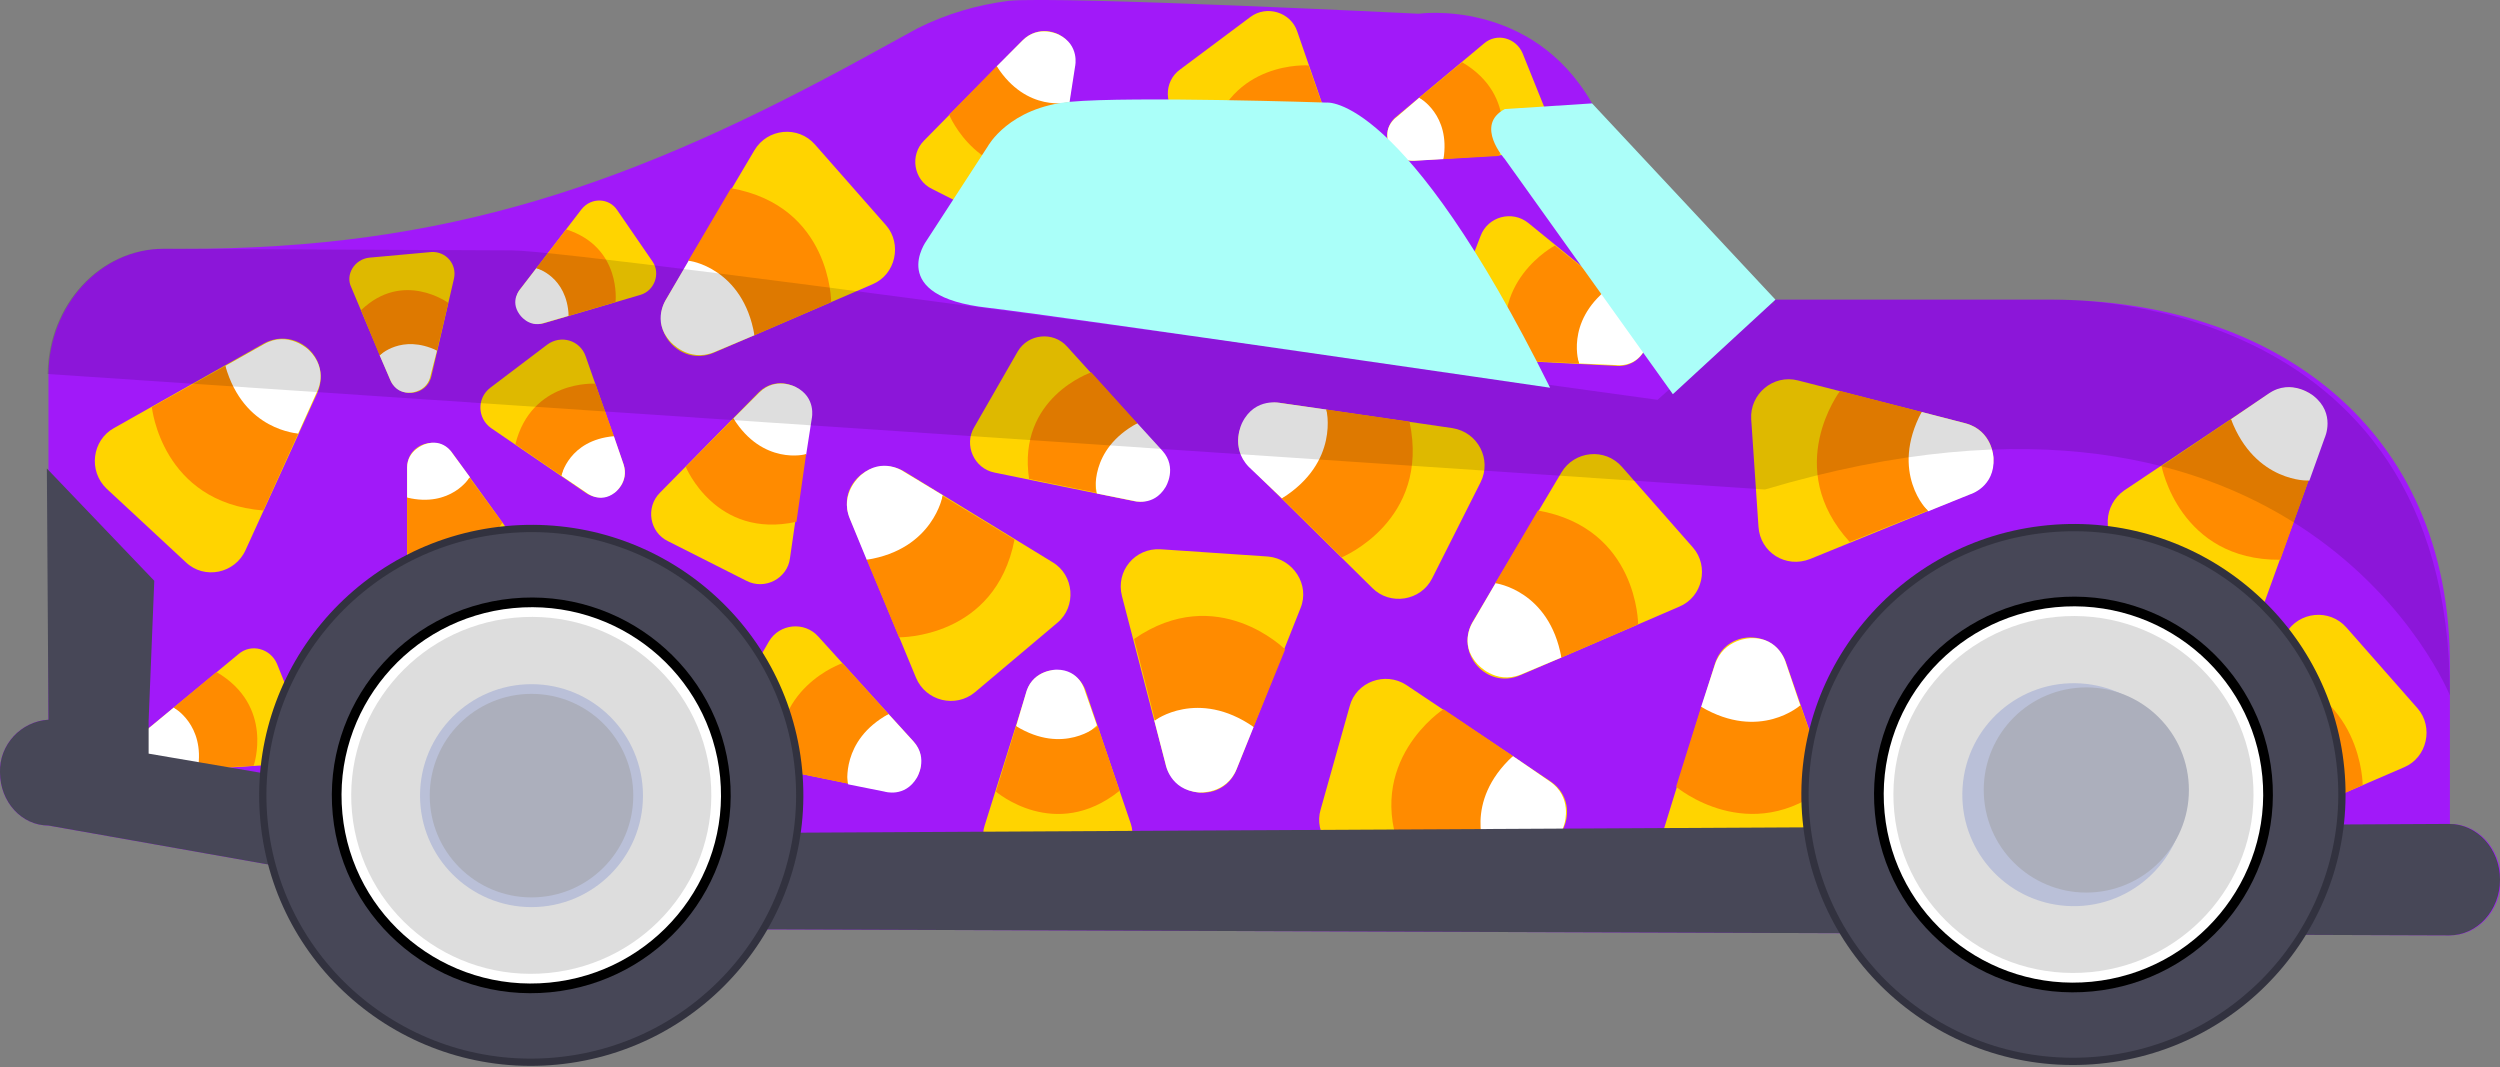 <?xml version="1.0" encoding="utf-8"?>
<!-- Generator: Adobe Illustrator 26.5.0, SVG Export Plug-In . SVG Version: 6.00 Build 0)  -->
<svg version="1.1" id="Layer_1" xmlns="http://www.w3.org/2000/svg" xmlns:xlink="http://www.w3.org/1999/xlink" x="0px" y="0px"
	 viewBox="0 0 309.5 132.1" style="enable-background:new 0 0 309.5 132.1;" xml:space="preserve">
<rect x="0" y="0" width="309.5" height="132.1" fill="#808080" stroke="none"/>
<style type="text/css">
	.st0{fill:#A119F9;}
	.st1{fill:#FFD400;}
	.st2{fill:#FFFFFF;}
	.st3{fill:#FF8B00;}
	.st4{fill:#474757;}
	.st5{opacity:0.13;}
	.st6{fill:#32323F;}
	.st7{fill:#DDDDDD;}
	.st8{fill:#BAC0D8;}
	.st9{fill:#ACAFBC;}
	.st10{clip-path:url(#SVGID_00000014635601081614496310000015589053791116314038_);}
	.st11{fill:#AAFFF9;}
	.st12{clip-path:url(#SVGID_00000003090814117959370270000009512505743301774217_);}
	.st13{fill:#ABFEF9;}
</style>
<g id="Layer_2_00000100359504156409024890000012030712121540968348_">
	<g id="PumpkinCar_Free">
		<g id="Basic_DarkRed">
			<g id="Layer_2-2">
				<g id="Premium">
					<g id="premium-water">
						<path class="st0" d="M219.2,37.1h34.9c27.3,0.1,49.3,15.7,49.2,45.4V102c3.5,0,6.3,3.1,6.3,6.9s-2.8,6.9-6.3,6.9l-225-0.8
							L6,102.2c-3.3,0-6-2.9-6-6.6c-0.1-3.4,2.6-6.3,6-6.5V46.3c0.1-8.6,6.5-15.5,14.3-15.5h2.2c32.9,0.1,56.1-8.1,84.9-23.9
							l6.2-3.4c3.6-1.8,7.4-2.9,11.3-3.4c6.4-0.6,50.7,1.6,50.7,1.6s14-2,21.5,11.1s22.7,25,22.7,25"/>
						<g>
							<path class="st1" d="M32.7,42.5L14.1,53c-2.7,1.5-3.2,5.3-0.9,7.5l9.8,9.1c2.3,2.2,6.1,1.4,7.4-1.5l8.9-19.5
								C41.1,44.4,36.7,40.4,32.7,42.5z"/>
							<path class="st2" d="M27.9,45.3c0,0,0.2,8.3,9,8.4l2.3-5.1c0,0,1.6-2.8-1-5.3c0,0-2.5-2.4-5.5-0.7L27.9,45.3z"/>
							<path class="st3" d="M27.9,45.3l-9.1,5.1c0,0,1.2,11.8,13.8,12.8l4.3-9.5C36.9,53.6,30.2,53.4,27.9,45.3z"/>
						</g>
						<g>
							<path class="st1" d="M105.2,64.1l8.2,19.8c1.2,2.9,4.9,3.8,7.3,1.8l10.2-8.6c2.4-2,2.1-5.9-0.6-7.5l-18.3-11.2
								C108.1,56.1,103.5,60,105.2,64.1z"/>
							<path class="st2" d="M107.3,69.3c0,0,8.2,0.8,9.4-8l-4.8-2.9c0,0-2.6-1.9-5.3,0.4c0,0-2.7,2.2-1.4,5.4L107.3,69.3z"/>
							<path class="st3" d="M107.3,69.3l4,9.6c0,0,11.9,0.2,14.3-12.1l-8.9-5.4C116.7,61.3,115.6,68,107.3,69.3z"/>
						</g>
						<g>
							<path class="st1" d="M212.3,82.2l-6.3,20.4c-0.9,3,1.3,6.1,4.5,6l13.3-0.1c3.2,0,5.4-3.2,4.3-6.2l-7-20.3
								C219.6,77.8,213.6,77.9,212.3,82.2z"/>
							<path class="st2" d="M210.6,87.5c0,0,5.8,5.8,12.3-0.1l-1.8-5.3c0,0-0.8-3.2-4.3-3.1c0,0-3.4,0-4.5,3.3L210.6,87.5z"/>
							<path class="st3" d="M210.6,87.5l-3.1,9.9c0,0,9.1,7.7,18.8-0.2l-3.4-9.9C222.9,87.3,217.9,91.8,210.6,87.5z"/>
						</g>
						<g>
							<path class="st1" d="M243.3,52.4l-20.7-5.3c-3.1-0.8-6,1.7-5.8,4.8l0.9,13.3c0.2,3.2,3.4,5.2,6.4,4l19.9-8.1
								C248,59.5,247.6,53.5,243.3,52.4z"/>
							<path class="st2" d="M237.9,51c0,0-5.5,6.1,0.8,12.3l5.2-2.1c0,0,3.1-0.9,2.9-4.5c0,0-0.1-3.4-3.5-4.3L237.9,51z"/>
							<path class="st3" d="M237.9,51l-10.1-2.6c0,0-7.2,9.5,1.2,18.7l9.7-3.9C238.6,63.3,233.9,58.5,237.9,51z"/>
						</g>
						<g>
							<path class="st1" d="M280.8,48.8l-17.8,11.9c-2.6,1.8-2.8,5.6-0.3,7.5l10.5,8.3c2.5,2,6.2,0.9,7.2-2.1l7.3-20.2
								C289.3,50,284.6,46.3,280.8,48.8z"/>
							<path class="st2" d="M276.2,51.9c0,0,0.9,8.2,9.7,7.6l1.9-5.3c0,0,1.4-3-1.4-5.2c0,0-2.7-2.2-5.5-0.3L276.2,51.9z"/>
							<path class="st3" d="M276.2,51.9l-8.6,5.8c0,0,2.2,11.7,14.7,11.6l3.5-9.8C285.9,59.5,279.2,59.8,276.2,51.9z"/>
						</g>
						<g>
							<path class="st1" d="M277.9,103.5l19.7-8.5c2.9-1.2,3.7-5,1.7-7.3l-8.8-10c-2.1-2.4-5.9-2-7.5,0.7l-10.9,18.5
								C269.8,100.8,273.8,105.3,277.9,103.5z"/>
							<path class="st2" d="M283,101.3c0,0,0.6-8.2-8.1-9.3l-2.8,4.8c0,0-1.9,2.7,0.5,5.3c0,0,2.2,2.6,5.4,1.3L283,101.3z"/>
							<path class="st3" d="M283,101.3l9.5-4.1c0,0,0-11.9-12.4-14.1l-5.3,9C274.9,92.1,281.6,93,283,101.3z"/>
						</g>
						<g>
							<path class="st1" d="M188.2,83.6l19.7-8.5c2.9-1.2,3.7-5,1.7-7.3l-8.8-10c-2.1-2.4-5.9-2-7.5,0.7L182.3,77
								C180.1,80.9,184.1,85.4,188.2,83.6z"/>
							<path class="st2" d="M193.3,81.4c0,0,0.6-8.2-8.1-9.3l-2.8,4.8c0,0-1.9,2.7,0.5,5.3c0,0,2.2,2.6,5.4,1.3L193.3,81.4z"/>
							<path class="st3" d="M193.3,81.4l9.5-4.1c0,0,0-11.9-12.4-14.1l-5.3,9C185.2,72.2,191.8,73.1,193.3,81.4z"/>
						</g>
						<g>
							<path class="st1" d="M88.3,43.7l19.7-8.5c2.9-1.2,3.7-5,1.7-7.3l-8.8-10c-2.1-2.4-5.9-2-7.5,0.7L82.5,37
								C80.2,40.9,84.2,45.4,88.3,43.7z"/>
							<path class="st2" d="M93.4,41.5c0,0,0.6-8.2-8.1-9.3L82.5,37c0,0-1.9,2.7,0.5,5.3c0,0,2.2,2.6,5.4,1.3L93.4,41.5z"/>
							<path class="st3" d="M93.4,41.5l9.5-4.1c0,0,0-11.9-12.4-14.1l-5.3,9C85.3,32.2,92,33.2,93.4,41.5z"/>
						</g>
						<g>
							<path class="st1" d="M191.9,96.7l-17.8-11.9c-2.6-1.7-6.2-0.4-7,2.6l-3.6,12.8c-0.9,3,1.5,6,4.7,5.9l21.4-1
								C194,105,195.7,99.2,191.9,96.7z"/>
							<path class="st2" d="M187.3,93.6c0,0-7.3,4-3.4,11.8l5.6-0.2c0,0,3.3,0.1,4.2-3.3c0,0,1-3.3-1.9-5.2L187.3,93.6z"/>
							<path class="st3" d="M187.3,93.6l-8.6-5.8c0,0-10,6.5-5.1,18.1l10.4-0.5C183.9,105.4,181.1,99.3,187.3,93.6z"/>
						</g>
						<g>
							<path class="st1" d="M154.7,57.8l15.2,15c2.2,2.2,6,1.6,7.4-1.2l6-11.9c1.4-2.8-0.3-6.2-3.5-6.7l-21.2-3.1
								C154.2,49.3,151.5,54.7,154.7,57.8z"/>
							<path class="st2" d="M158.7,61.7c0,0,7.9-2.5,5.5-11l-5.6-0.8c0,0-3.2-0.8-4.8,2.4c0,0-1.6,3,0.8,5.5L158.7,61.7z"/>
							<path class="st3" d="M158.7,61.7l7.4,7.3c0,0,11-4.5,8.4-16.8l-10.3-1.5C164.2,50.7,165.9,57.2,158.7,61.7z"/>
						</g>
						<g>
							<path class="st1" d="M153.1,95.2l7.9-19.9c1.2-2.9-0.9-6.1-4-6.4l-13.3-0.9c-3.2-0.2-5.6,2.7-4.8,5.8l5.4,20.8
								C145.5,99,151.5,99.4,153.1,95.2z"/>
							<path class="st2" d="M155.2,90c0,0-5.4-6.3-12.3-0.8l1.4,5.4c0,0,0.5,3.2,4.1,3.5c0,0,3.4,0.3,4.7-2.9L155.2,90z"/>
							<path class="st3" d="M155.2,90l3.9-9.6c0,0-8.4-8.4-18.7-1.3l2.6,10.1C142.9,89.2,148.3,85.2,155.2,90z"/>
						</g>
						<g>
							<path class="st1" d="M143.8,55.8l-11.7-12.9c-1.7-1.9-4.8-1.6-6.1,0.6l-5.4,9.4c-1.3,2.2,0,5.1,2.5,5.6l17.1,3.5
								C143.8,62.8,146.2,58.5,143.8,55.8z"/>
							<path class="st2" d="M140.8,52.4c0,0-6.5,1.7-5,8.7l4.5,0.9c0,0,2.5,0.8,4-1.7c0,0,1.5-2.4-0.4-4.5L140.8,52.4z"/>
							<path class="st3" d="M140.8,52.4l-5.7-6.3c0,0-9.2,3.1-7.7,13.2l8.3,1.7C135.7,61.1,134.7,55.7,140.8,52.4z"/>
						</g>
						<g>
							<path class="st1" d="M113,91.7l-11.7-12.9c-1.7-1.9-4.8-1.6-6.1,0.6l-5.4,9.4c-1.3,2.2,0,5.1,2.5,5.6l17.1,3.5
								C113.1,98.7,115.5,94.5,113,91.7z"/>
							<path class="st2" d="M110,88.4c0,0-6.5,1.7-5,8.7l4.5,0.9c0,0,2.5,0.8,4-1.7c0,0,1.5-2.4-0.4-4.5L110,88.4z"/>
							<path class="st3" d="M110,88.4l-5.7-6.3c0,0-9.2,3.1-7.7,13.2l8.3,1.7C105,97.1,104,91.7,110,88.4z"/>
						</g>
						<g>
							<path class="st1" d="M127.1,85.6l-5.2,16.6c-0.8,2.4,1.1,4.9,3.6,4.9l10.9-0.1c2.6,0,4.4-2.6,3.6-5l-5.6-16.5
								C133.2,82.1,128.2,82.1,127.1,85.6z"/>
							<path class="st2" d="M125.8,89.9c0,0,4.7,4.8,10-0.1l-1.5-4.3c0,0-0.6-2.6-3.5-2.6c0,0-2.8,0-3.7,2.6L125.8,89.9z"/>
							<path class="st3" d="M125.8,89.9l-2.5,8.1c0,0,7.3,6.3,15.3-0.1l-2.7-8C135.8,89.9,131.7,93.5,125.8,89.9z"/>
						</g>
						<g>
							<path class="st1" d="M93.9,48.6L81.7,61c-1.8,1.8-1.3,4.9,1,6l9.7,4.9c2.3,1.2,5.1-0.3,5.4-2.8l2.5-17.3
								C100.9,48.1,96.5,46,93.9,48.6z"/>
							<path class="st2" d="M90.8,51.8c0,0,2.1,6.4,9,4.5l0.7-4.5c0,0,0.6-2.6-2-3.9c0,0-2.5-1.3-4.5,0.7L90.8,51.8z"/>
							<path class="st3" d="M90.8,51.8l-5.9,6c0,0,3.7,9,13.7,6.8l1.2-8.4C99.7,56.3,94.4,57.6,90.8,51.8z"/>
						</g>
						<g>
							<path class="st1" d="M126.6,5l-12.2,12.4c-1.8,1.8-1.3,4.9,1,6l9.7,4.9c2.3,1.2,5.1-0.3,5.4-2.8l2.5-17.3
								C133.6,4.5,129.2,2.4,126.6,5z"/>
							<path class="st2" d="M123.4,8.2c0,0,2.1,6.4,9,4.5l0.7-4.5c0,0,0.6-2.6-2-3.9c0,0-2.5-1.3-4.5,0.7L123.4,8.2z"/>
							<path class="st3" d="M123.4,8.2l-5.9,6c0,0,3.7,9,13.7,6.8l1.2-8.4C132.4,12.7,127.1,14,123.4,8.2z"/>
						</g>
						<g>
							<path class="st1" d="M166.3,20.4l-5.7-16.5c-0.8-2.4-3.8-3.3-5.8-1.8l-8.7,6.5c-2.1,1.5-2,4.7,0.1,6.1l14.4,9.9
								C163.6,26.8,167.5,23.9,166.3,20.4z"/>
							<path class="st2" d="M164.8,16.1c0,0-6.6-1-8,6l3.8,2.6c0,0,2,1.7,4.4,0c0,0,2.3-1.6,1.4-4.3L164.8,16.1z"/>
							<path class="st3" d="M164.8,16.1l-2.8-8c0,0-9.7-0.7-12.2,9.2l7,4.8C156.8,22.1,158,16.8,164.8,16.1z"/>
						</g>
						<g>
							<path class="st1" d="M202.7,38.6l-13.5-11c-2-1.6-5-0.8-5.9,1.6l-3.9,10.1c-0.9,2.4,0.8,5,3.3,5.1l17.5,0.9
								C203.7,45.5,205.5,40.9,202.7,38.6z"/>
							<path class="st2" d="M199.1,35.7c0,0-6.2,2.6-3.6,9.3l4.6,0.2c0,0,2.6,0.4,3.7-2.3c0,0,1.1-2.6-1.1-4.4L199.1,35.7z"/>
							<path class="st3" d="M199.1,35.7l-6.6-5.3c0,0-8.6,4.5-5.5,14.2l8.5,0.4C195.5,45.1,193.7,39.9,199.1,35.7z"/>
						</g>
						<g>
							<path class="st1" d="M175,19.9l14.1-0.9c2.1-0.1,3.4-2.3,2.7-4.2l-3.3-8.2c-0.8-1.9-3.2-2.6-4.8-1.2l-10.9,9.1
								C170.6,16.4,172,20.1,175,19.9z"/>
							<path class="st2" d="M178.7,19.7c0,0,2.2-5-3-7.6l-2.8,2.4c0,0-1.8,1.2-0.9,3.4c0,0,0.8,2.1,3.1,2L178.7,19.7z"/>
							<path class="st3" d="M178.7,19.7l6.9-0.4c0,0,2.6-7.4-4.6-11.6l-5.3,4.4C175.7,12.1,179.6,14.2,178.7,19.7z"/>
						</g>
						<g>
							<path class="st1" d="M20.8,95.5l14.1-0.9c2.1-0.1,3.4-2.3,2.7-4.2l-3.3-8.2c-0.8-1.9-3.2-2.6-4.8-1.2L18.6,90
								C16.3,91.9,17.8,95.6,20.8,95.5z"/>
							<path class="st2" d="M24.5,95.2c0,0,2.2-5-3-7.6L18.6,90c0,0-1.8,1.2-0.9,3.4c0,0,0.8,2.1,3.1,2L24.5,95.2z"/>
							<path class="st3" d="M24.5,95.2l6.9-0.4c0,0,2.6-7.4-4.6-11.6l-5.3,4.4C21.5,87.6,25.4,89.7,24.5,95.2z"/>
						</g>
						<g>
							<path class="st1" d="M50.4,57.9l0,14.2c0,2.1,2,3.6,4,2.9l8.4-2.7c2-0.6,2.8-3,1.5-4.7L56,56.1
								C54.2,53.7,50.4,54.9,50.4,57.9z"/>
							<path class="st2" d="M50.4,61.6c0,0,4.8,2.5,7.8-2.5l-2.2-3c0,0-1.1-1.9-3.4-1.1c0,0-2.2,0.7-2.2,2.9L50.4,61.6z"/>
							<path class="st3" d="M50.4,61.6l0,6.9c0,0,7.2,3.1,11.8-3.8l-4.1-5.6C58.2,59.1,55.8,62.9,50.4,61.6z"/>
						</g>
						<g>
							<path class="st1" d="M77.2,57.5l-4.7-13.4c-0.7-2-3.1-2.7-4.8-1.4l-7,5.3c-1.7,1.3-1.6,3.8,0.1,5l11.7,8
								C75,62.7,78.1,60.3,77.2,57.5z"/>
							<path class="st2" d="M76,54c0,0-5.4-0.8-6.5,4.9l3.1,2.1c0,0,1.7,1.4,3.5,0c0,0,1.8-1.3,1.1-3.5L76,54z"/>
							<path class="st3" d="M76,54l-2.3-6.5c0,0-7.9-0.5-9.9,7.5l5.7,3.9C69.5,58.9,70.4,54.5,76,54z"/>
						</g>
						<g>
							<path class="st1" d="M67.4,40l11.9-3.5c1.7-0.5,2.5-2.6,1.5-4.1L76.4,26c-1-1.5-3.2-1.6-4.4-0.1l-7.6,9.9
								C62.9,37.8,64.9,40.7,67.4,40z"/>
							<path class="st2" d="M70.4,39.1c0,0,0.9-4.7-4-5.9l-2,2.6c0,0-1.3,1.4-0.1,3.1c0,0,1.1,1.7,3,1.1L70.4,39.1z"/>
							<path class="st3" d="M70.4,39.1l5.8-1.7c0,0,0.8-6.8-6.1-9l-3.7,4.8C66.4,33.2,70.2,34.2,70.4,39.1z"/>
						</g>
						<g>
							<path class="st1" d="M53.4,46.6l2.8-12.1c0.4-1.8-1-3.4-2.8-3.3l-7.7,0.7c-1.8,0.2-3,2.1-2.2,3.7L48.3,47
								C49.3,49.4,52.8,49.1,53.4,46.6z"/>
							<path class="st2" d="M54.1,43.4c0,0-3.6-3.1-7.1,0.6l1.3,3c0,0,0.6,1.8,2.6,1.6c0,0,2-0.1,2.4-2.1L54.1,43.4z"/>
							<path class="st3" d="M54.1,43.4l1.4-5.9c0,0-5.6-4.1-10.8,0.9L47,44C47,44,49.7,41.3,54.1,43.4z"/>
						</g>
						<path class="st4" d="M303.2,102c3.5,0,6.3,3.1,6.3,6.9s-2.8,6.9-6.3,6.9l-225-0.8L6,102.2c-3.3,0-6-2.9-6-6.6
							c-0.1-3.4,2.6-6.3,6-6.5L5.8,58l13.3,13.9l-0.7,17.3v4.1l58,9.9L303.2,102z"/>
						<g class="st5">
							<path d="M303.3,86.1c0,0-18.2-45.3-84.8-25.5L5.9,46.3c0.1-8.6,6.5-15.5,14.3-15.5L63.4,31c8.9,0,141.8,18.5,141.8,18.5
								l14-12.4h34.9C254.1,37.1,303.3,35.5,303.3,86.1z"/>
						</g>
						
							<ellipse transform="matrix(0.995 -9.583629e-02 9.583629e-02 0.995 -8.252 25.061)" class="st6" cx="256.8" cy="98.4" rx="33.7" ry="33.5"/>
						
							<ellipse transform="matrix(0.995 -9.585521e-02 9.585521e-02 0.995 -8.254 25.066)" class="st4" cx="256.8" cy="98.4" rx="32.8" ry="32.6"/>
						
							<ellipse transform="matrix(0.995 -9.583630e-02 9.583630e-02 0.995 -8.252 25.061)" cx="256.8" cy="98.4" rx="24.7" ry="24.5"/>
						
							<ellipse transform="matrix(0.995 -9.584575e-02 9.584575e-02 0.995 -8.253 25.063)" class="st2" cx="256.8" cy="98.4" rx="23.5" ry="23.3"/>
						
							<ellipse transform="matrix(0.995 -9.585520e-02 9.585520e-02 0.995 -8.254 25.066)" class="st7" cx="256.8" cy="98.4" rx="22.3" ry="22.1"/>
						
							<ellipse transform="matrix(6.483675e-02 -0.998 0.998 6.483675e-02 141.885 348.288)" class="st8" cx="256.8" cy="98.4" rx="13.8" ry="13.8"/>
						
							<ellipse transform="matrix(0.995 -9.950367e-02 9.950367e-02 0.995 -8.453 26.191)" class="st9" cx="258.3" cy="97.8" rx="12.7" ry="12.7"/>
						<g>
							<defs>
								<path id="SVGID_1_" d="M191.9,48c-18.2-36.6-27.7-35.3-27.7-35.3s-24.1-0.8-31.7-0.1s-10.2,5.5-10.2,5.5l-7.6,11.7
									c0,0-5.1,6.9,7.6,8.3C132.4,39.3,191.9,48,191.9,48z"/>
							</defs>
							<clipPath id="SVGID_00000114062336918075751670000015303941566807101568_">
								<use xlink:href="#SVGID_1_"  style="overflow:visible;"/>
							</clipPath>
							<g style="clip-path:url(#SVGID_00000114062336918075751670000015303941566807101568_);">
								<path class="st11" d="M190.8,11.4h-81.2V48h82.3V11.4H190.8z"/>
							</g>
						</g>
						<g>
							<defs>
								<path id="SVGID_00000182498101646913997980000010891373391974029983_" d="M197.1,12.8l22.7,24.3l-12.7,11.7l-20.8-29.1
									c0,0-3.8-4.2,0-6.2L197.1,12.8z"/>
							</defs>
							<clipPath id="SVGID_00000023979616352671642140000007620995786682775945_">
								<use xlink:href="#SVGID_00000182498101646913997980000010891373391974029983_"  style="overflow:visible;"/>
							</clipPath>
							<g style="clip-path:url(#SVGID_00000023979616352671642140000007620995786682775945_);">
								<path class="st13" d="M219,12.8h-36.5v36h37.3v-36L219,12.8z"/>
							</g>
						</g>
					</g>
				</g>
			</g>
			
				<ellipse transform="matrix(0.995 -9.584812e-02 9.584812e-02 0.995 -9.142 6.765)" class="st6" cx="65.8" cy="98.5" rx="33.7" ry="33.5"/>
			
				<ellipse transform="matrix(0.995 -9.584338e-02 9.584338e-02 0.995 -9.141 6.765)" class="st4" cx="65.8" cy="98.5" rx="32.8" ry="32.6"/>
			<ellipse transform="matrix(0.995 -9.584811e-02 9.584811e-02 0.995 -9.142 6.765)" cx="65.8" cy="98.5" rx="24.7" ry="24.5"/>
			
				<ellipse transform="matrix(0.995 -9.584575e-02 9.584575e-02 0.995 -9.141 6.765)" class="st2" cx="65.8" cy="98.5" rx="23.5" ry="23.3"/>
			
				<ellipse transform="matrix(0.995 -9.584339e-02 9.584339e-02 0.995 -9.141 6.765)" class="st7" cx="65.8" cy="98.5" rx="22.3" ry="22.1"/>
			<ellipse class="st8" cx="65.8" cy="98.5" rx="13.8" ry="13.8"/>
			<ellipse class="st9" cx="65.8" cy="98.5" rx="12.6" ry="12.6"/>
		</g>
	</g>
</g>
</svg>
